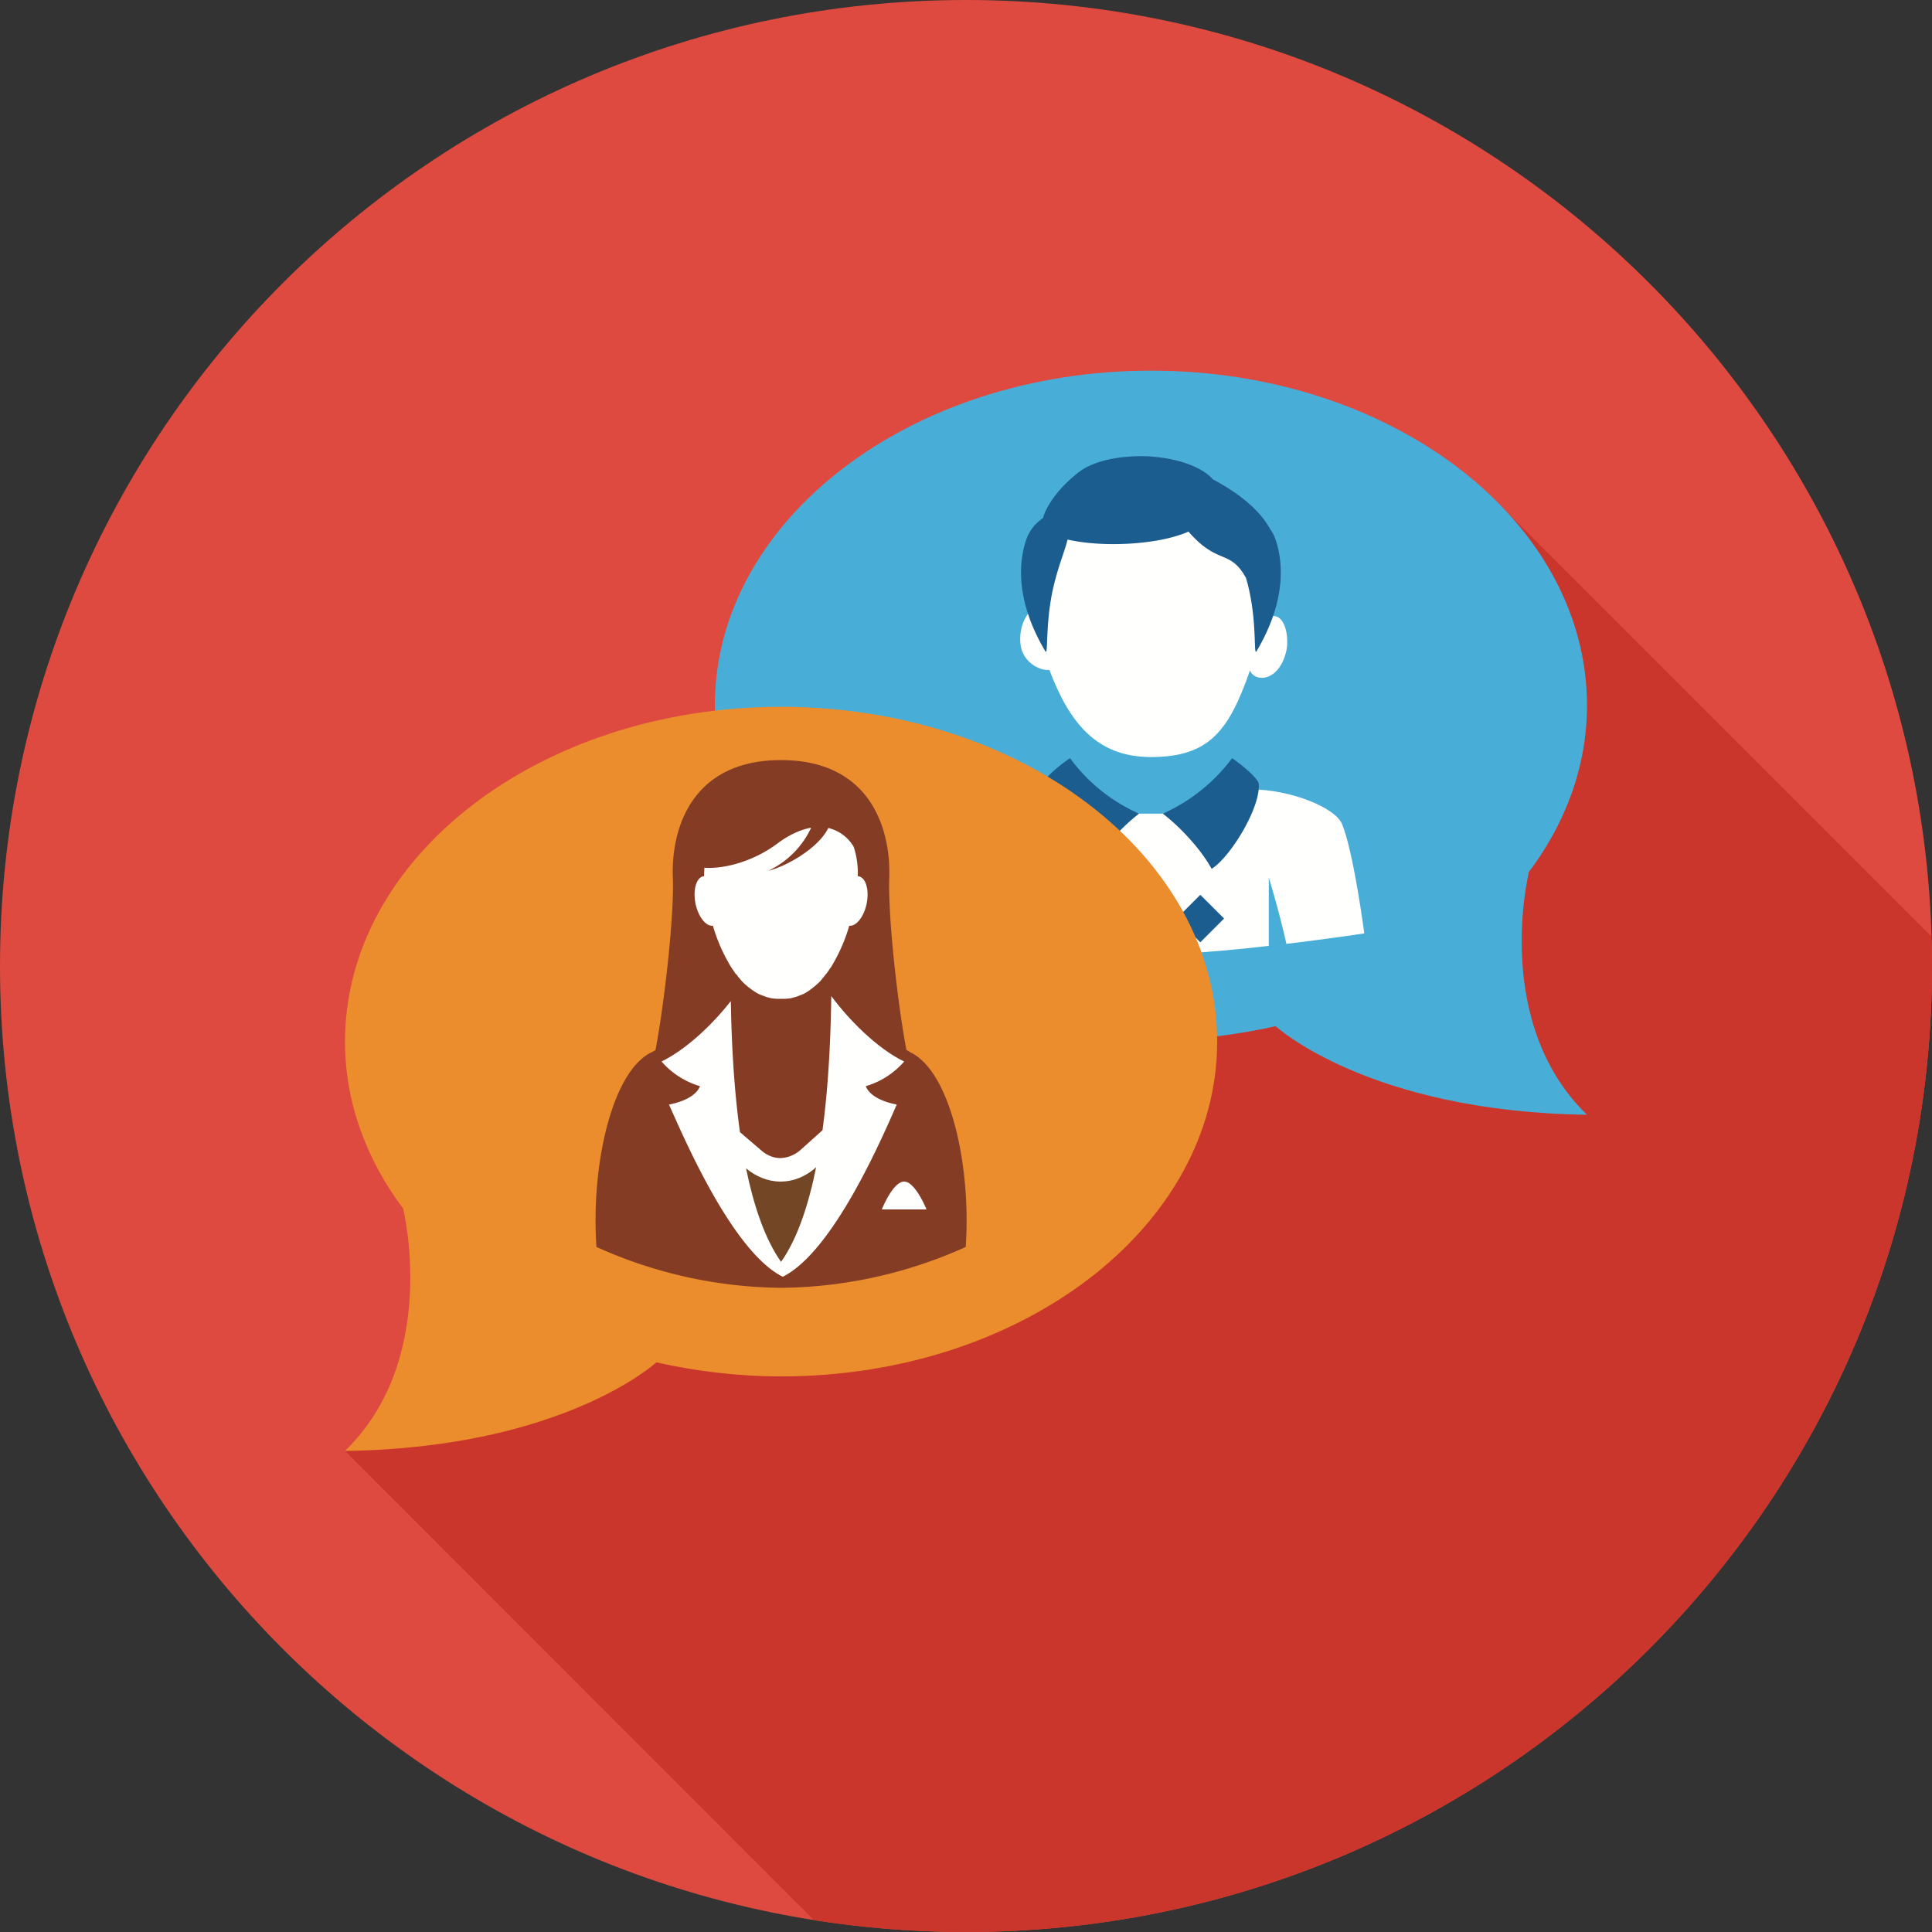 <svg xmlns="http://www.w3.org/2000/svg" width="40" height="40" viewBox="0 0 40 40">
    <rect x="0" y="0" width="40" height="40" fill="#333333" stroke="none"/>
    <g fill="none" fill-rule="evenodd">
        <path fill="#DE4A3F" d="M0 20C0 8.954 8.954 0 20 0s20 8.954 20 20-8.954 20-20 20S0 31.046 0 20"/>
        <path fill="#CA362B" d="M9.96 29.063l-2.817.977 9.708 9.714c1.029.16 2.08.246 3.149.246 11.046 0 20-8.954 20-20 0-.206-.011-.411-.017-.617l-9.166-9.166L9.96 29.063"/>
        <path fill="#49AED7" d="M23.829 7.674c4.988 0 9.028 3.103 9.028 6.932 0 1.263-.446 2.451-1.223 3.474l.017-.006s-.765 3.092 1.206 5.006c-4.531-.063-6.446-1.834-6.446-1.834-.817.183-1.68.291-2.582.291-4.989 0-9.029-3.103-9.029-6.931 0-3.829 4.04-6.932 9.029-6.932"/>
        <path fill="#FFFFFE" d="M25.577 11.057l-2.548-.84-1.24.697s-.418 1.412-.389 1.686c-.274.189-.331.646-.234.891.097.252.377.4.56.378.405 1.068.96 1.805 2.103 1.805 1.222 0 1.617-.56 2.051-1.794.097.251.583.24.743-.366.074-.268.006-.765-.263-.76-.091-.234-.783-1.697-.783-1.697"/>
        <path fill="#1C5D90" d="M26.417 11.194a.859.859 0 0 0-.12-.24c-.177-.325-.537-.685-1.183-1.028-.251-.28-.76-.435-1.285-.475-.56-.034-1.155.069-1.48.315-.423.32-.686.703-.755.96a.889.889 0 0 0-.354.468c-.166.515-.183 1.303.4 2.286.069.12-.006-.554.166-1.309.108-.468.24-.76.297-1 .503.115 1.171.12 1.726.04.314-.045.588-.12.777-.205.611.703.851.354 1.188.954.023.069.04.137.057.211.178.755.098 1.429.166 1.309.583-.983.566-1.771.4-2.286"/>
        <path fill="#FFFFFE" d="M27.783 17.057c-.137-.331-1.052-.714-1.897-.714-.406 0-1.812.503-1.812.503h-.491s-1.423-.503-1.806-.503c-.891 0-1.766.383-1.903.714-.24.566-.457 2.269-.457 2.269s.703.108 1.606.217c.166-.737.366-1.372.366-1.372v1.412c.834.097 1.76.177 2.44.177.68 0 1.605-.08 2.44-.177V18.17s.2.635.365 1.372c.903-.109 1.612-.217 1.612-.217s-.223-1.703-.463-2.269"/>
        <path fill="#1C5D90" d="M22.811 19.509l-.497-.492.497-.491.492.491-.492.492M23.829 19.509l-.492-.492.492-.491.491.491-.491.492M24.851 19.509l-.491-.492.491-.491.492.491-.492.492M22.154 15.697c-.211.143-.485.366-.554.509-.063.468.571 1.531.971 1.783.235-.429.692-.898 1.012-1.143a3.561 3.561 0 0 1-1.429-1.149M25.509 15.697a3.637 3.637 0 0 1-1.435 1.149c.326.245.777.714 1.012 1.143.4-.252 1.04-1.315.971-1.783-.068-.143-.343-.366-.548-.509"/>
        <path fill="#EB8D2D" d="M16.171 14.634c-4.988 0-9.028 3.103-9.028 6.932 0 1.263.446 2.451 1.217 3.474l-.011-.006s.765 3.092-1.206 5.006c4.526-.063 6.446-1.834 6.446-1.834.817.183 1.68.291 2.582.291 4.989 0 9.029-3.103 9.029-6.931 0-3.829-4.04-6.932-9.029-6.932"/>
        <path fill="#853C25" d="M12.349 25.817a9.475 9.475 0 0 0 3.822.846 9.474 9.474 0 0 0 3.823-.846c.115-1.663-.308-3.594-1.12-4.017-.034-.017-.068-.04-.108-.063-.195-1.028-.383-2.811-.355-3.566.035-1.005-.388-2.434-2.24-2.434-1.857 0-2.28 1.429-2.24 2.434.029.755-.165 2.538-.36 3.572-.034.017-.068.04-.108.057-.806.423-1.229 2.354-1.114 4.017"/>
        <path fill="#FFFFFE" d="M17.943 18.709c-.057.274-.217.474-.36.457a3.517 3.517 0 0 1-.377.857c-.035.046-.063.091-.097.137-.006.006-.006.011-.012.011-.028.04-.063.08-.091.115-.006.005-.012.011-.012.017a1.891 1.891 0 0 1-.234.2c-.006.006-.011.006-.017.011a.994.994 0 0 1-.103.063c-.017.006-.029.012-.04.017-.034.012-.063.023-.091.035l-.052.017c-.028.005-.063.017-.091.023-.017 0-.035.005-.046.005-.051.006-.097.006-.149.006-.051 0-.097 0-.148-.006-.017 0-.029-.005-.046-.005-.034-.006-.063-.018-.097-.023-.017-.006-.029-.012-.046-.017-.028-.012-.063-.023-.091-.035-.012-.005-.029-.011-.04-.017a.994.994 0 0 1-.103-.063c-.006-.005-.011-.005-.017-.011a1.55 1.55 0 0 1-.234-.2c-.006-.006-.006-.012-.012-.017a.89.89 0 0 1-.091-.115c-.006 0-.012-.005-.017-.011-.029-.046-.063-.091-.092-.137a3.517 3.517 0 0 1-.377-.857c-.143.017-.303-.183-.36-.457-.057-.286.017-.538.16-.566h.017c0-.057.006-.12.006-.177.417.028 1.017-.132 1.514-.503.229-.172.469-.286.697-.326a1.844 1.844 0 0 1-.891.892c.366-.086 1.04-.463 1.246-.886a.829.829 0 0 1 .525.388c.063.189.092.395.086.612h.017c.149.028.223.28.166.566M18.257 25.04s.229-.577.463-.577c.229 0 .463.577.463.577h-.926"/>
        <path fill="#FFFFFE" d="M13.697 21.977c.48-.234 1.023-.726 1.434-1.251.012.725.052 1.731.189 2.714l.44.377c.126.109.263.16.4.16a.67.67 0 0 0 .417-.171l.452-.406c.137-1.017.171-2.051.182-2.777.418.56.995 1.108 1.509 1.354-.349.406-.794.509-.794.509s.057.268.64.383c-.309.702-1.315 3.045-2.36 3.565-1.04-.52-2.04-2.863-2.355-3.565.583-.115.64-.383.64-.383s-.445-.103-.794-.509"/>
        <path fill="#734625" d="M16.897 24.166c-.154.765-.383 1.474-.726 1.96-.342-.486-.571-1.183-.725-1.937.205.171.451.274.714.274.274 0 .531-.109.737-.297"/>
    </g>
</svg>
